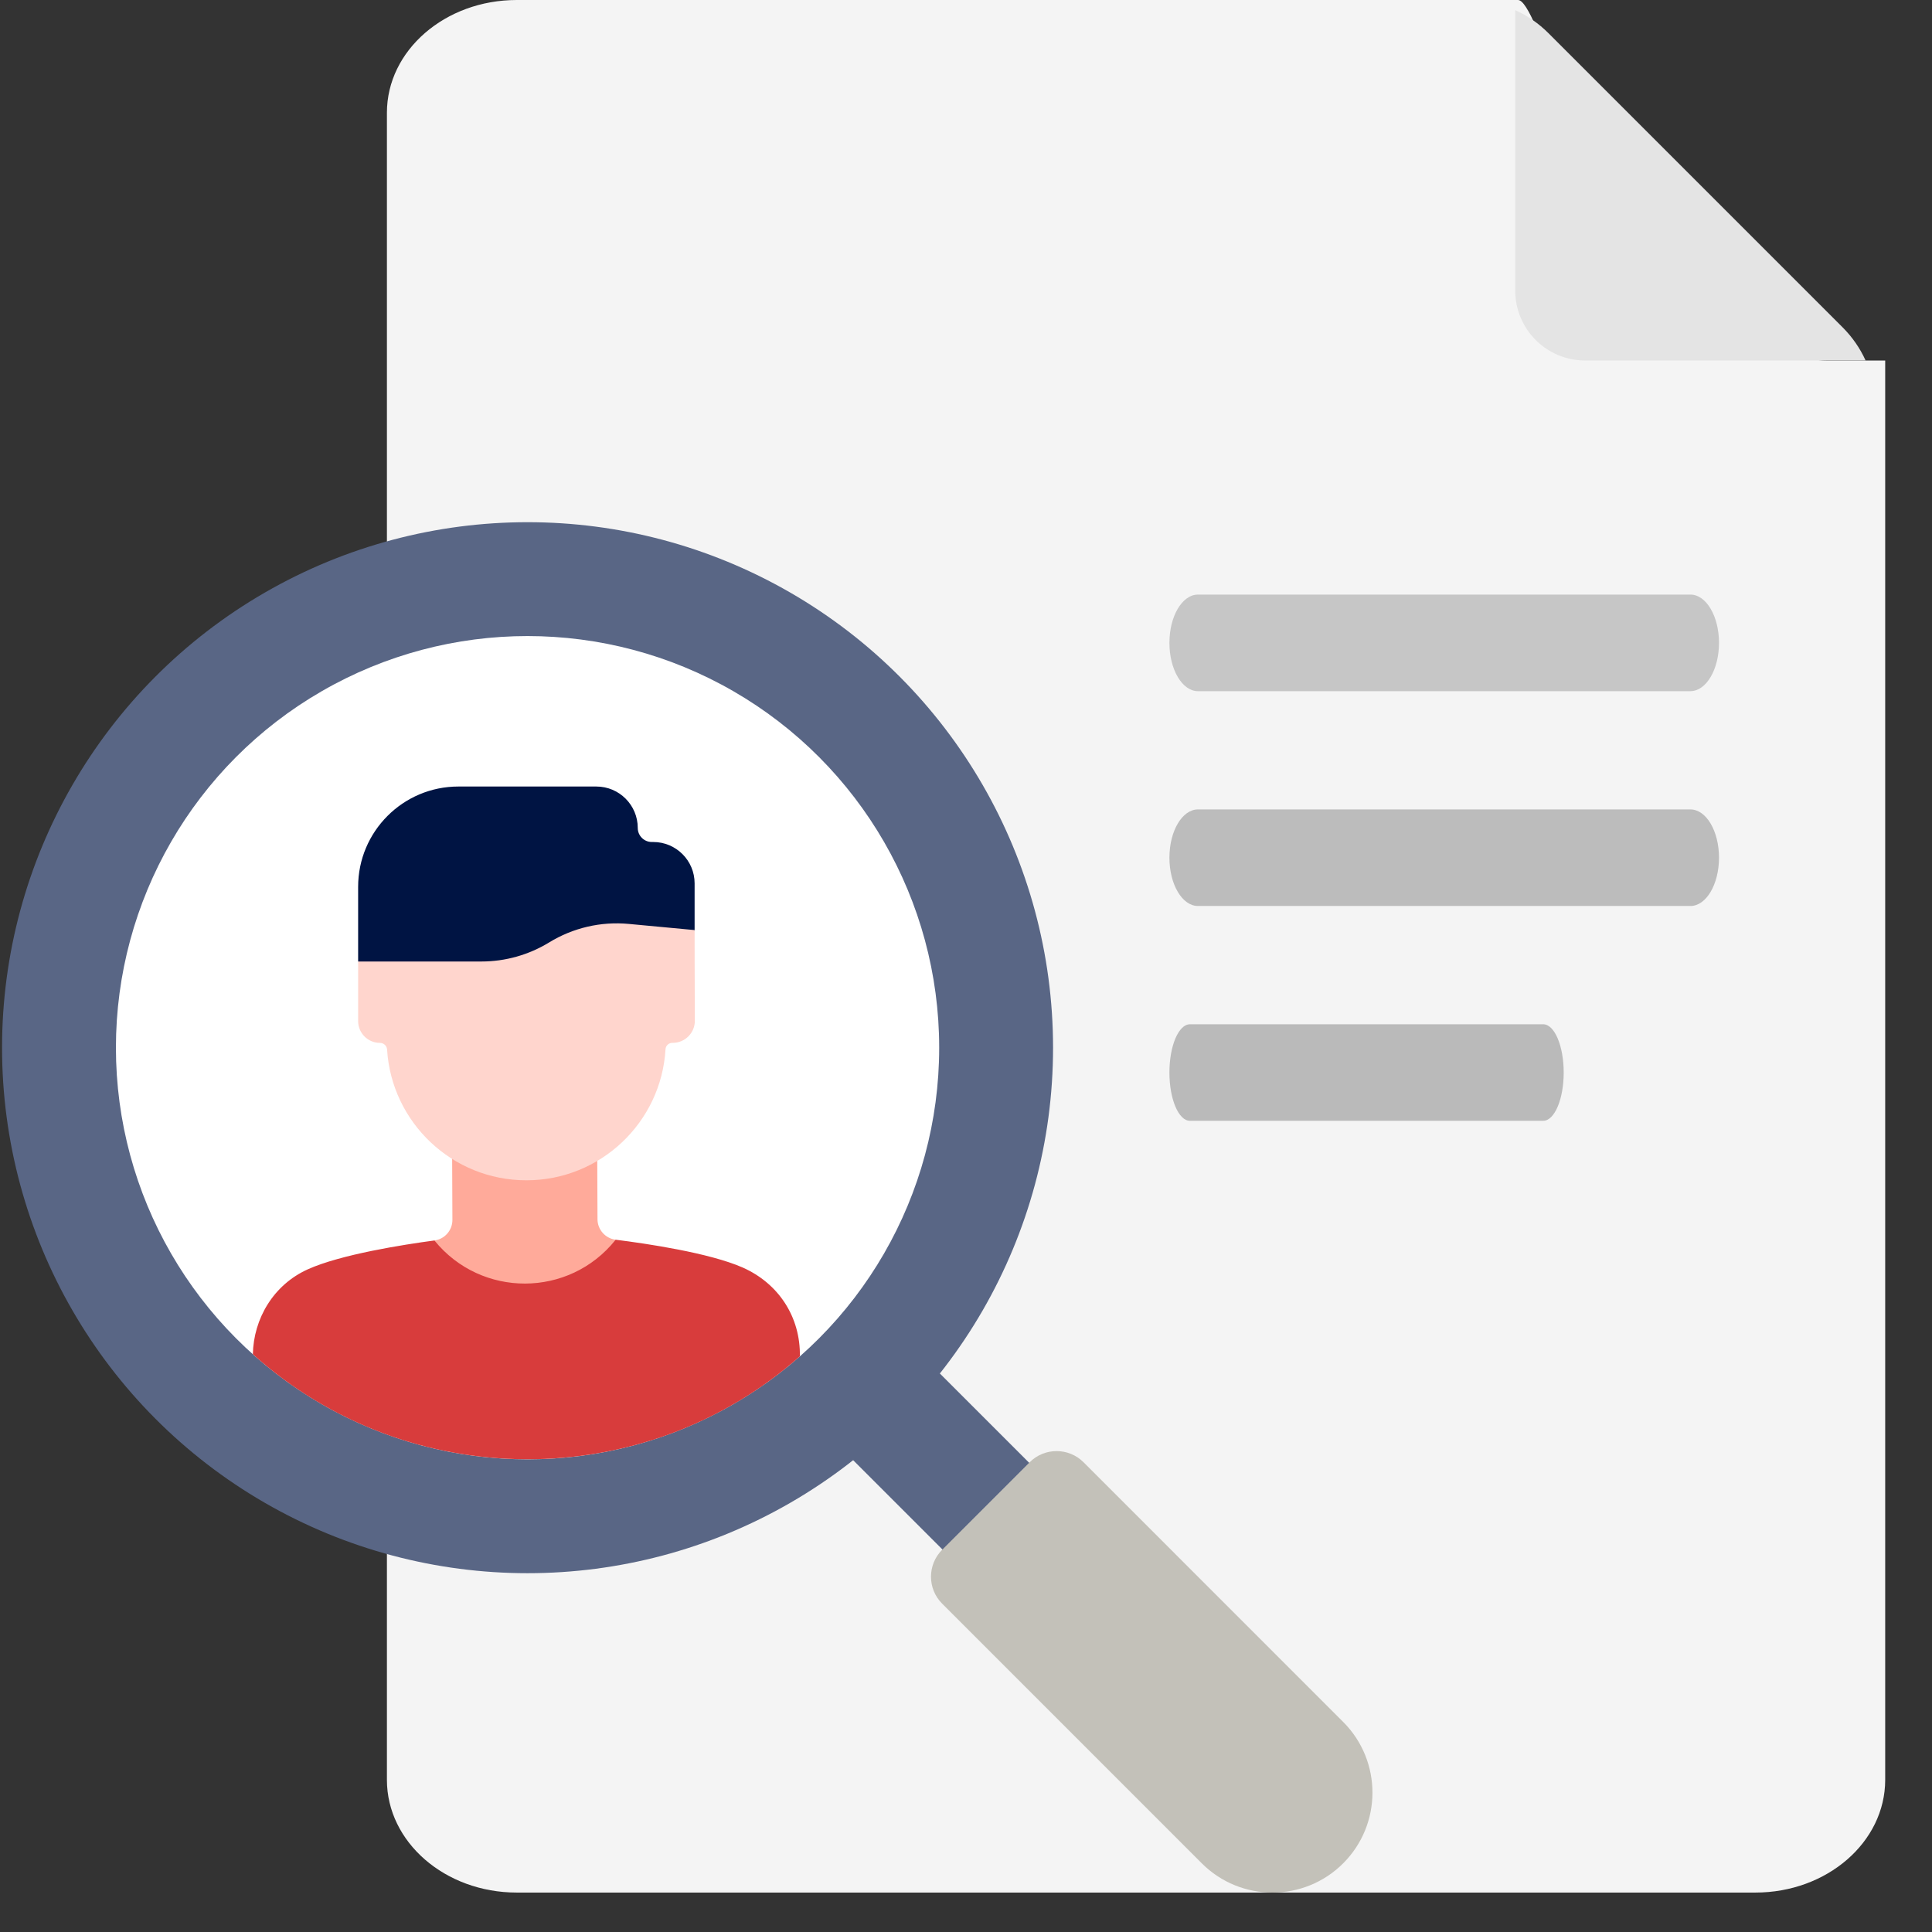 <svg xmlns="http://www.w3.org/2000/svg" width="49" height="49" viewBox="0 0 49 49">
    <rect x="0" y="0" width="49" height="49" fill="#333333" stroke="none"/>
    <g fill="none" fill-rule="evenodd">
        <g fill-rule="nonzero">
            <g>
                <g>
                    <path fill="#F4F4F4" d="M34.77 48c1.818 0 3.293-1.28 3.293-2.86V9.144h-1.47c-1.128 0-2.043-.794-2.043-1.773L32.25 7l-1.5-2.5c-.426-.17-1.522-4.5-2-4.5H3.357C1.537 0 .063 1.28.063 2.86v42.28c0 1.58 1.475 2.86 3.294 2.86H34.77z" transform="translate(-153 -1054) translate(153 1054) translate(9.75)"/>
                    <path fill="#E4E4E4" d="M36.986 8.305L29.518.837c-.245-.244-.529-.44-.838-.58V7.37c0 .98.794 1.773 1.773 1.773h7.113c-.14-.309-.336-.593-.58-.838z" transform="translate(-153 -1054) translate(153 1054) translate(9.75)"/>
                </g>
                <g transform="translate(-153 -1054) translate(153 1054) translate(0 13.219)">
                    <path fill="#596685" d="M22.086 20.361L25.196 20.361 25.196 26.876 22.086 26.876z" transform="rotate(-45 23.641 23.619)"/>
                    <path fill="#C3C1B9" d="M34.066 30.453l-6.585-6.586c-.377-.377-.99-.377-1.366 0l-2.22 2.22c-.377.377-.377.989 0 1.366l6.585 6.586c.99.99 2.596.99 3.586 0 .99-.99.99-2.596 0-3.586z"/>
                    <circle cx="13.38" cy="13.353" r="13.328" fill="#596685"/>
                    <circle cx="13.38" cy="13.353" r="10.44" fill="#FFF"/>
                    <g>
                        <g>
                            <path fill="#FFAA9A" d="M9.24 2.942c-.263-.033-.46-.255-.461-.52L8.769.014 5.089.03l.01 2.407c.002.265-.194.49-.456.524 0 0-.68 2.322 2.308 2.31C9.94 5.258 9.24 2.942 9.24 2.942z" transform="translate(6.375 6.656) translate(0 8.625)"/>
                            <path fill="#D83C3C" d="M12.458 3.646c-.843-.37-2.435-.606-3.218-.704l-.005.006c-1.175 1.47-3.408 1.476-4.592.013-.782.105-2.372.353-3.212.732C.56 4.086.056 4.945.038 5.847 3.976 9.38 9.954 9.399 13.912 5.9c.016-.998-.539-1.85-1.454-2.254z" transform="translate(6.375 6.656) translate(0 8.625)"/>
                        </g>
                        <g>
                            <path fill="#001443" d="M7.175 1.124c0-.58-.47-1.051-1.05-1.051H2.627C1.222.073.083 1.213.083 2.618V4.51l.87.667h6.795l.869-1.464V2.53c0-.58-.47-1.05-1.051-1.05H7.53c-.196 0-.355-.16-.355-.356z" transform="translate(6.375 6.656) translate(2.625)"/>
                            <path fill="#FFD5CD" d="M8.617 3.714l-1.668-.156c-.707-.067-1.417.098-2.023.47-.517.316-1.111.483-1.717.483H.083v1.51c0 .306.248.554.553.554.095 0 .175.073.181.168C.932 8.594 2.47 10.06 4.35 10.06c1.882 0 3.42-1.47 3.529-3.323.005-.092.082-.163.174-.163h.01c.31 0 .561-.252.56-.562-.006-.833-.006-2.299-.006-2.299z" transform="translate(6.375 6.656) translate(2.625)"/>
                        </g>
                    </g>
                </g>
                <g>
                    <path fill="#C6C6C6" d="M13.248 2.53H.758c-.4 0-.724-.55-.724-1.225C.034.629.358.08.758.08h12.49c.4 0 .725.549.725 1.225s-.325 1.224-.725 1.224z" transform="translate(-153 -1054) translate(153 1054) translate(29.625 15)"/>
                    <path fill="#BCBCBC" d="M13.248 7.978H.758c-.4 0-.724-.548-.724-1.225 0-.676.324-1.224.724-1.224h12.49c.4 0 .725.548.725 1.224 0 .677-.325 1.225-.725 1.225z" transform="translate(-153 -1054) translate(153 1054) translate(29.625 15)"/>
                    <path fill="#BABABA" d="M9.514 13.426H.554c-.287 0-.52-.548-.52-1.224 0-.676.233-1.224.52-1.224h8.96c.287 0 .52.548.52 1.224 0 .676-.233 1.224-.52 1.224z" transform="translate(-153 -1054) translate(153 1054) translate(29.625 15)"/>
                </g>
            </g>
        </g>
    </g>
</svg>
